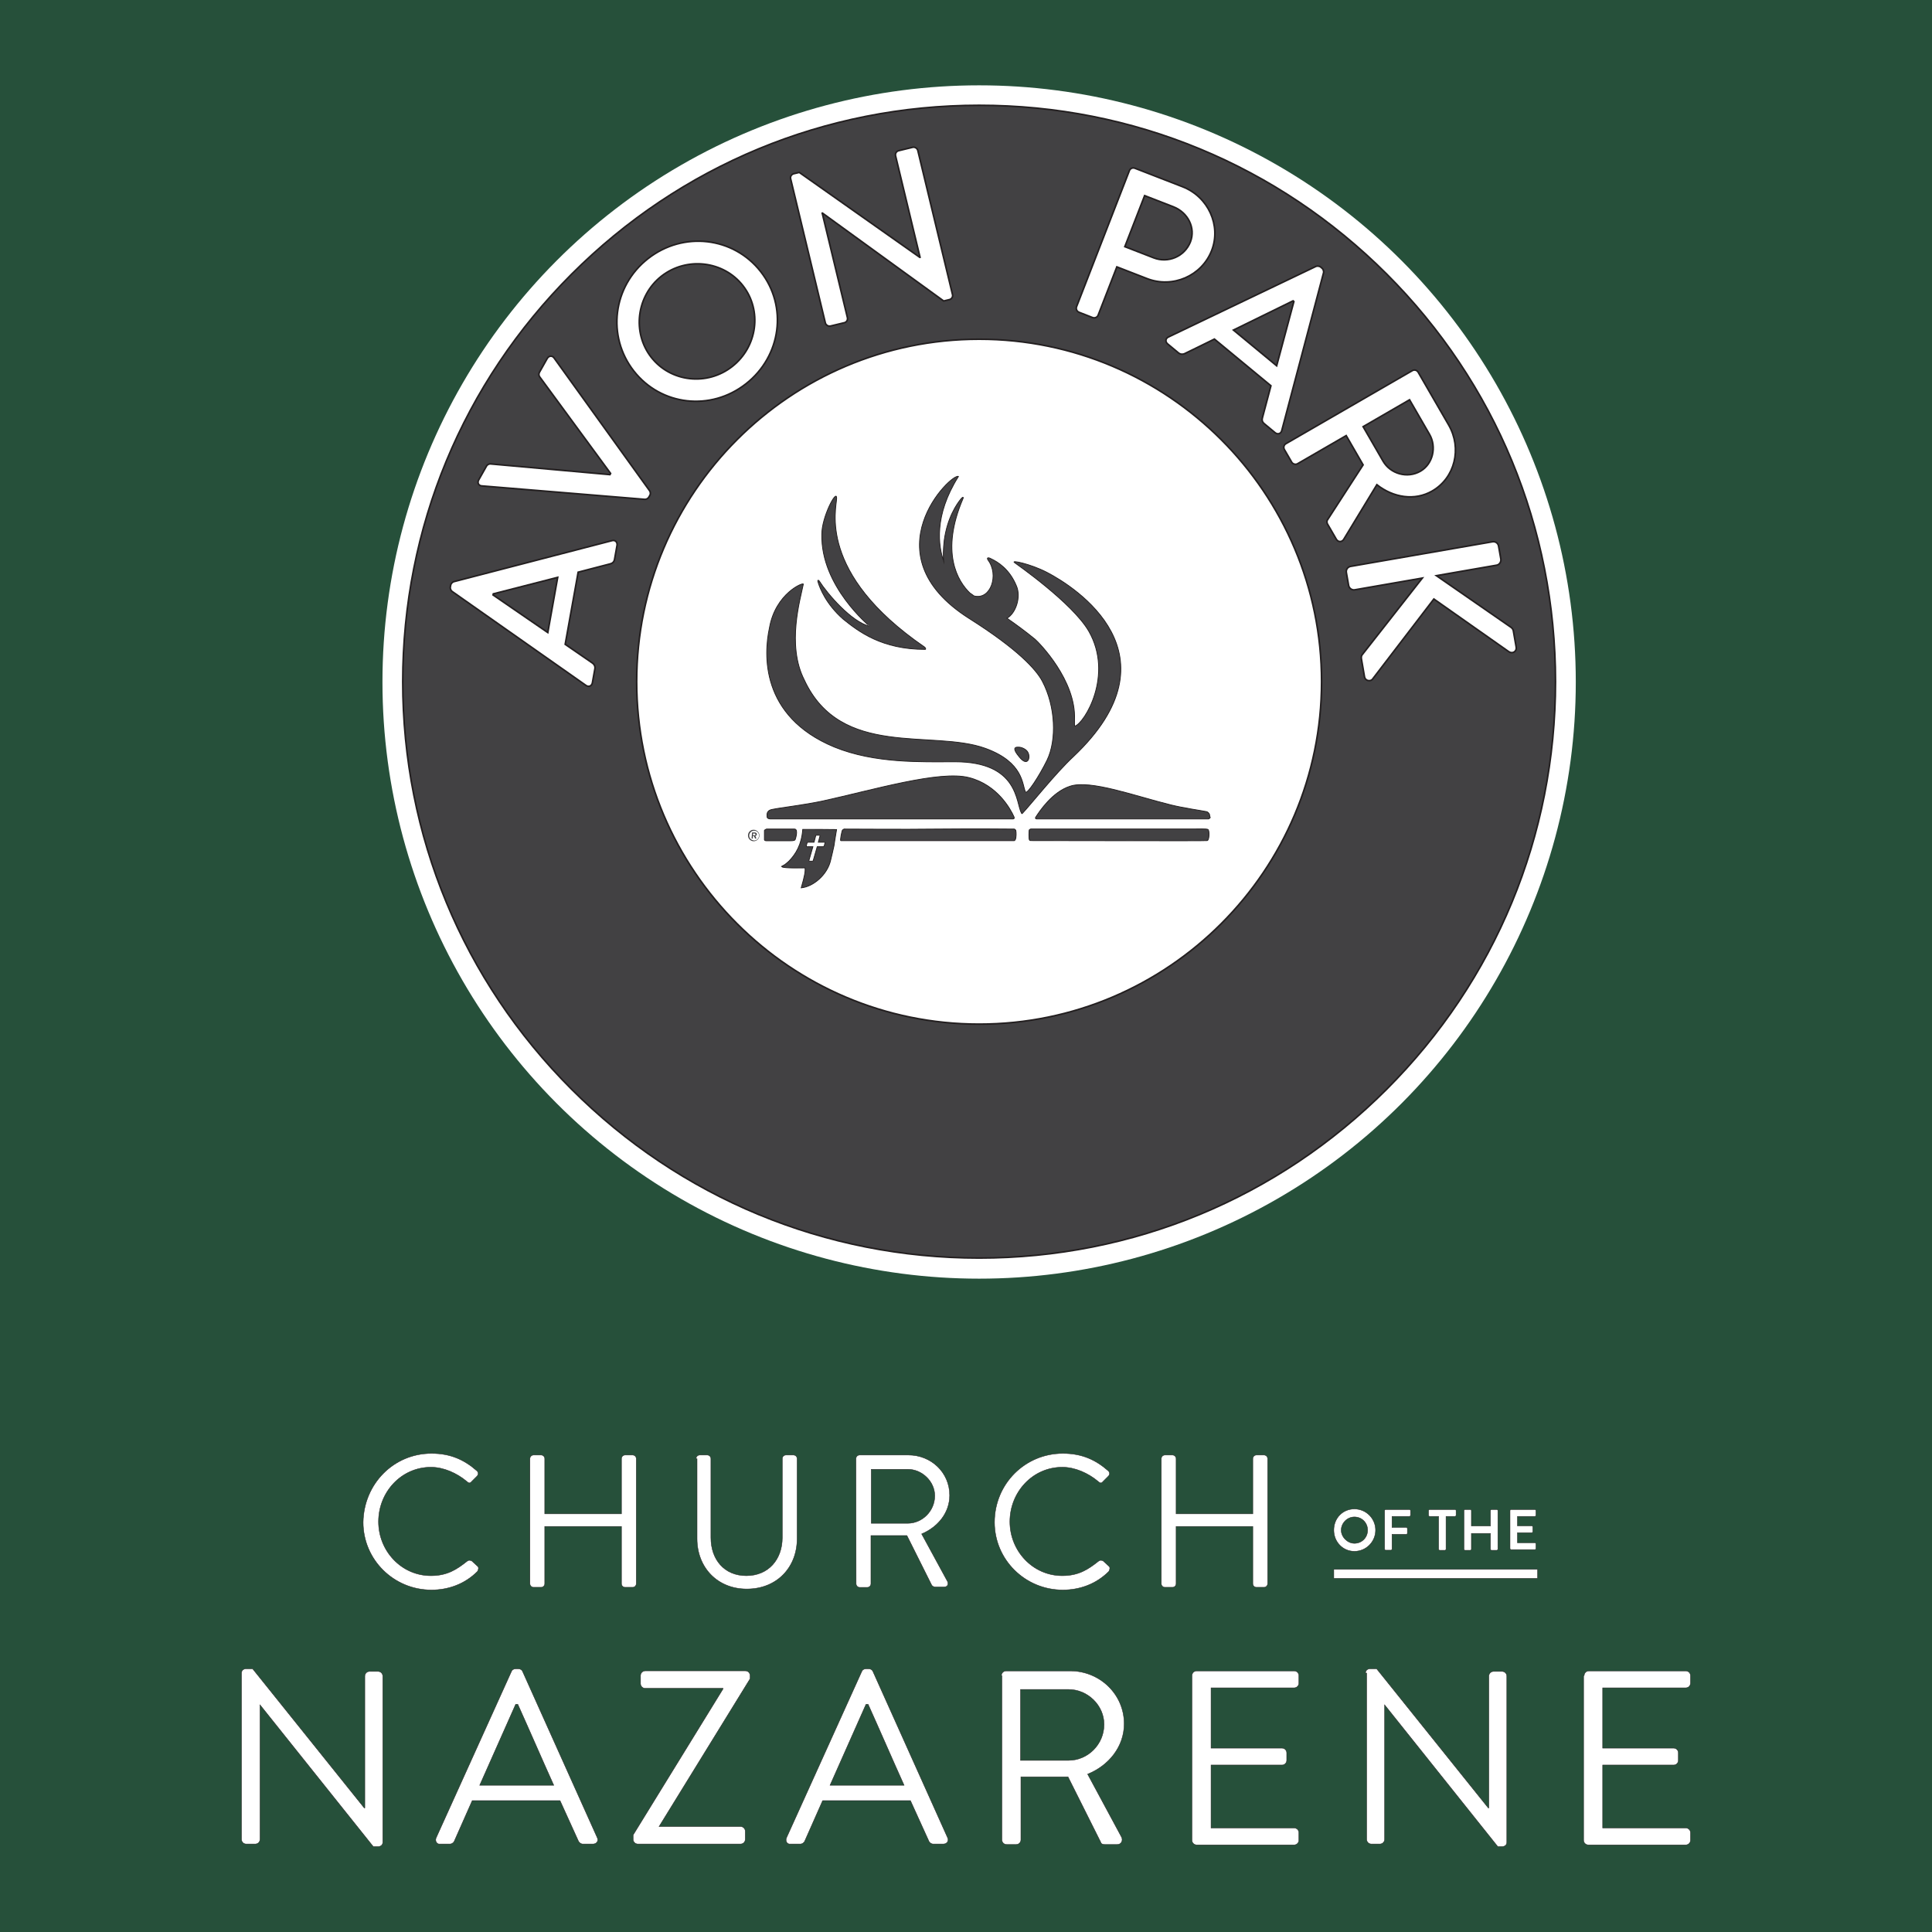 <?xml version="1.0" encoding="utf-8"?>
<!-- Generator: Adobe Illustrator 26.0.1, SVG Export Plug-In . SVG Version: 6.00 Build 0)  -->
<svg version="1.1" xmlns="http://www.w3.org/2000/svg" xmlns:xlink="http://www.w3.org/1999/xlink" x="0px" y="0px"
	 viewBox="0 0 2400 2400" style="enable-background:new 0 0 2400 2400;" xml:space="preserve">
<style type="text/css">
	.st0{fill:#26503A;}
	.st1{display:none;fill:#242424;stroke:#FFFFFF;stroke-width:0.5;stroke-miterlimit:10;}
	.st2{fill:#FFFFFF;stroke:#231F20;stroke-width:0.5;stroke-miterlimit:10;}
	.st3{fill-rule:evenodd;clip-rule:evenodd;fill:#FFFFFF;stroke:#231F20;stroke-width:0.5;stroke-miterlimit:10;}
	.st4{fill:#FFFFFF;}
	.st5{fill:#424143;stroke:#231F20;stroke-width:2;stroke-miterlimit:10;}
	.st6{fill:#424143;}
	.st7{fill-rule:evenodd;clip-rule:evenodd;fill:#424143;stroke:#231F20;stroke-miterlimit:10;}
	.st8{fill:#424143;stroke:#231F20;stroke-miterlimit:10;}
</style>
<g id="Background">
	<rect class="st0" width="2400" height="2400"/>
	<path class="st1" d="M1122.6,1623c0-3.1,2.5-5,5.6-5h7.5l131,163.3c0,0,0,0,0.6,0v-154.6c0-3.1,2.5-5.6,5.6-5.6h9.9
		c3.1,0,5.6,2.5,5.6,5.6v195c0,3.1-2.5,5-5.6,5h-5.6l-132.9-166.4l0,0v157.7c0,3.1-2.5,5.6-5.6,5.6h-10.6c-3.1,0-5.6-2.5-5.6-5.6
		V1623z"/>
</g>
<g id="AP-Logo_00000026886051949588681230000006510708863788541871_">
	<g id="AP-Logo">
		<g id="Church_of_the_Nazarene">
			<g>
				<path class="st2" d="M536,1805.5c23.7,0,40.8,7.9,56.5,21.7c2,2,2,4.6,0,6.6l-6.6,6.6c-2,2.6-3.9,2-5.9,0
					c-12.5-10.5-28.9-17.8-44.7-17.8c-36.8,0-65.1,30.9-65.1,67.7c0,36.2,28.3,67.1,65.1,67.1c20.4,0,32.2-7.9,44.7-17.8
					c2.6-2,3.9-1.3,5.9-0.7l7.2,6.6c2,1.3,1.3,4.6,0,6.6c-15.8,15.8-36.2,23-57.2,23c-46.7,0-84.8-37.5-84.8-84.1
					C451.9,1843,489.3,1805.5,536,1805.5z"/>
				<path class="st2" d="M658.3,1812.1c0-2.6,2-4.6,4.6-4.6h9.2c2.6,0,4.6,2,4.6,4.6v68.4H772v-68.4c0-2.6,2-4.6,4.6-4.6h9.2
					c2.6,0,4.6,2,4.6,4.6v155.1c0,2.6-2,4.6-4.6,4.6h-9.2c-2.6,0-4.6-2-4.6-4.6v-71h-95.3v71c0,2.6-2,4.6-4.6,4.6h-9.2
					c-2.6,0-4.6-2-4.6-4.6V1812.1z"/>
				<path class="st2" d="M864.7,1812.1c0-2.6,2-4.6,4.6-4.6h9.2c2.6,0,4.6,2,4.6,4.6v98c0,27,16.4,47.3,44,47.3
					c27.6,0,44.7-20.4,44.7-47.3v-98c0-2.6,2-4.6,4.6-4.6h9.2c2.6,0,4.6,2,4.6,4.6v99.3c0,35.5-25,62.5-62.5,62.5
					c-36.8,0-61.8-27-61.8-62.5v-99.3H864.7z"/>
				<path class="st2" d="M1063.3,1812.1c0-2.6,2-4.6,4.6-4.6h60.5c28.3,0,51.3,21.7,51.3,50c0,21.7-14.5,39.4-34.8,48l32.2,59.2
					c1.3,3.3,0,6.6-3.9,6.6h-11.8c-2,0-3.3-1.3-3.9-2l-30.9-61.8h-44.7v59.8c0,2.6-2,4.6-4.6,4.6h-9.2c-2.6,0-4.6-2-4.6-4.6
					L1063.3,1812.1L1063.3,1812.1z M1127.7,1892.3c17.8,0,33.5-15.1,33.5-34.2c0-17.8-15.8-32.9-33.5-32.9h-45.4v67.1H1127.7z"/>
				<path class="st2" d="M1320.3,1805.5c23.7,0,40.8,7.9,56.5,21.7c2,2,2,4.6,0,6.6l-6.6,6.6c-2,2.6-3.9,2-5.9,0
					c-12.5-10.5-28.9-17.8-44.7-17.8c-36.8,0-65.1,30.9-65.1,67.7c0,36.2,28.3,67.1,65.1,67.1c20.4,0,32.2-7.9,44.7-17.8
					c2.6-2,3.9-1.3,5.9-0.7l7.2,6.6c2,1.3,1.3,4.6,0,6.6c-15.8,15.8-36.2,23-57.2,23c-46.7,0-84.8-37.5-84.8-84.1
					C1235.5,1843,1273.6,1805.5,1320.3,1805.5z"/>
				<path class="st2" d="M1442.6,1812.1c0-2.6,2-4.6,4.6-4.6h9.2c2.6,0,4.6,2,4.6,4.6v68.4h95.3v-68.4c0-2.6,2-4.6,4.6-4.6h9.2
					c2.6,0,4.6,2,4.6,4.6v155.1c0,2.6-2,4.6-4.6,4.6h-9.2c-2.6,0-4.6-2-4.6-4.6v-71H1461v71c0,2.6-2,4.6-4.6,4.6h-9.2
					c-2.6,0-4.6-2-4.6-4.6V1812.1z"/>
			</g>
			<g>
				<path class="st2" d="M300,2078.3c0-3.3,2.6-5.3,5.9-5.3h7.9l138.7,172.9c0,0,0,0,0.7,0v-163.7c0-3.3,2.6-5.9,5.9-5.9h10.5
					c3.3,0,5.9,2.6,5.9,5.9v206.4c0,3.3-2.6,5.3-5.9,5.3h-5.9L323,2117.8l0,0v167c0,3.3-2.6,5.9-5.9,5.9h-11.2
					c-3.3,0-5.9-2.6-5.9-5.9V2078.3z"/>
				<path class="st2" d="M541.9,2282.8l93.4-206.4c0.7-2,2.6-3.3,5.3-3.3h3.3c2.6,0,4.6,1.3,5.3,3.3l92.7,206.4
					c2,3.9-0.7,7.9-5.3,7.9H724c-2.6,0-4.6-2-5.3-3.3l-23-50.6H586.6l-22.4,50.6c-0.7,1.3-2.6,3.3-5.3,3.3h-12.5
					C542.6,2291.3,540,2286.7,541.9,2282.8z M687.9,2217.7c-15.1-33.5-29.6-67.1-44.7-100.6h-2.6l-44.7,100.6H687.9z"/>
				<path class="st2" d="M786.5,2279.5L898.2,2098v-0.7h-96.6c-3.3,0-5.9-2.6-5.9-5.9v-9.9c0-3.3,2.6-5.9,5.9-5.9h124.3
					c3.3,0,5.9,2.6,5.9,5.9v3.9L818.7,2269l0,0h101.2c3.3,0,5.9,2.6,5.9,5.9v9.9c0,3.3-2.6,5.9-5.9,5.9H792.4
					c-3.3,0-5.9-2.6-5.9-5.9V2279.5z"/>
				<path class="st2" d="M977.1,2282.8l93.4-206.4c0.7-2,2.6-3.3,5.3-3.3h3.3c2.6,0,4.6,1.3,5.3,3.3l92.7,206.4
					c2,3.9-0.7,7.9-5.3,7.9h-12.5c-2.6,0-4.6-2-5.3-3.3l-23-50.6h-109.1l-22.4,50.6c-0.7,1.3-2.6,3.3-5.3,3.3h-12.5
					C977.8,2291.3,975.2,2286.7,977.1,2282.8z M1123.1,2217.7c-15.1-33.5-29.6-67.1-44.7-100.6h-2.6l-44.7,100.6H1123.1z"/>
				<path class="st2" d="M1244,2081.6c0-3.3,2.6-5.9,5.9-5.9h79.5c36.8,0,67.1,28.9,67.1,65.7c0,28.3-19.1,51.9-45.4,62.5l42.1,78.2
					c2,3.9,0,9.2-5.3,9.2h-15.8c-2.6,0-4.6-1.3-4.6-2.6l-40.8-81.5h-58.5v78.2c0,3.3-2.6,5.9-5.9,5.9h-11.8c-3.3,0-5.9-2.6-5.9-5.9
					v-203.8H1244z M1327.5,2186.8c23.7,0,44-19.7,44-44.7c0-23.7-20.4-43.4-44-43.4h-59.8v88.1H1327.5z"/>
				<path class="st2" d="M1480.7,2081.6c0-3.3,2.6-5.9,5.9-5.9h121c3.3,0,5.9,2.6,5.9,5.9v9.2c0,3.3-2.6,5.9-5.9,5.9h-103.2v74.9
					h88.1c3.3,0,5.9,2.6,5.9,5.9v9.2c0,3.3-2.6,5.9-5.9,5.9h-88.1v78.2h103.2c3.3,0,5.9,2.6,5.9,5.9v9.2c0,3.3-2.6,5.9-5.9,5.9h-121
					c-3.3,0-5.9-2.6-5.9-5.9V2081.6z"/>
				<path class="st2" d="M1696.3,2078.3c0-3.3,2.6-5.3,5.9-5.3h7.9l138.7,172.9c0,0,0,0,0.7,0v-163.7c0-3.3,2.6-5.9,5.9-5.9h10.5
					c3.3,0,5.9,2.6,5.9,5.9v206.4c0,3.3-2.6,5.3-5.9,5.3h-5.3L1720,2117.8l0,0v167c0,3.3-2.6,5.9-5.9,5.9h-10.5
					c-3.3,0-5.9-2.6-5.9-5.9v-206.4H1696.3z"/>
				<path class="st2" d="M1967.9,2081.6c0-3.3,2.6-5.9,5.9-5.9h120.3c3.3,0,5.9,2.6,5.9,5.9v9.2c0,3.3-2.6,5.9-5.9,5.9h-103.2v74.9
					h88.1c3.3,0,5.9,2.6,5.9,5.9v9.2c0,3.3-2.6,5.9-5.9,5.9h-88.1v78.2h103.2c3.3,0,5.9,2.6,5.9,5.9v9.2c0,3.3-2.6,5.9-5.9,5.9h-121
					c-3.3,0-5.9-2.6-5.9-5.9v-204.5H1967.9z"/>
			</g>
			<g>
				<path class="st2" d="M1682.5,1874.5c14.5,0,26.3,11.8,26.3,26.3c0,14.5-11.8,26.3-26.3,26.3c-14.5,0-25.6-11.8-25.6-26.3
					C1656.9,1885.7,1668.1,1874.5,1682.5,1874.5z M1682.5,1917.2c9.2,0,16.4-7.2,16.4-16.4s-7.2-16.4-16.4-16.4
					c-9.2,0-16.4,7.9-16.4,16.4C1666.1,1909.4,1674,1917.2,1682.5,1917.2z"/>
				<path class="st2" d="M1720,1876.5c0-0.7,0.7-1.3,1.3-1.3h29.6c0.7,0,1.3,0.7,1.3,1.3v5.9c0,0.7-0.7,1.3-1.3,1.3h-21.7v13.8h17.8
					c0.7,0,1.3,0.7,1.3,1.3v5.9c0,0.7-0.7,1.3-1.3,1.3h-17.8v18.4c0,0.7-0.7,1.3-1.3,1.3h-6.6c-0.7,0-1.3-0.7-1.3-1.3V1876.5z"/>
				<path class="st2" d="M1787.1,1883.7h-11.2c-0.7,0-1.3-0.7-1.3-1.3v-5.9c0-0.7,0.7-1.3,1.3-1.3h31.6c0.7,0,1.3,0.7,1.3,1.3v5.9
					c0,0.7-0.7,1.3-1.3,1.3h-11.2v40.8c0,0.7-0.7,1.3-1.3,1.3h-6.6c-0.7,0-1.3-0.7-1.3-1.3L1787.1,1883.7L1787.1,1883.7z"/>
				<path class="st2" d="M1818.6,1876.5c0-0.7,0.7-1.3,1.3-1.3h6.6c0.7,0,1.3,0.7,1.3,1.3v19.1h23.7v-19.1c0-0.7,0.7-1.3,1.3-1.3
					h6.6c0.7,0,1.3,0.7,1.3,1.3v48c0,0.7-0.7,1.3-1.3,1.3h-6.6c-0.7,0-1.3-0.7-1.3-1.3v-19.7h-23.7v19.7c0,0.7-0.7,1.3-1.3,1.3h-6.6
					c-0.7,0-1.3-0.7-1.3-1.3V1876.5z"/>
				<path class="st2" d="M1875.8,1876.5c0-0.7,0.7-1.3,1.3-1.3h29.6c0.7,0,1.3,0.7,1.3,1.3v5.9c0,0.7-0.7,1.3-1.3,1.3H1885v11.8
					h17.8c0.7,0,1.3,0.7,1.3,1.3v5.9c0,0.7-0.7,1.3-1.3,1.3H1885v12.5h21.7c0.7,0,1.3,0.7,1.3,1.3v5.9c0,0.7-0.7,1.3-1.3,1.3h-29.6
					c-0.7,0-1.3-0.7-1.3-1.3V1876.5z"/>
			</g>
			<rect x="1656.9" y="1949.5" class="st3" width="253.1" height="11.2"/>
		</g>
		<g id="Avon-Park-Logo_00000070798094431849275280000002615969919565565097_">
			<g id="Avon-Park-Ring_00000164511881898484531090000005712956992516840589_">
				<circle id="Circle-White-Background" class="st4" cx="1216.3" cy="847.2" r="741.2"/>
				<g id="Letter-Centers">
					<path id="R-Center-Gray" class="st5" d="M1751,496.6l-57.7,33.4l24.8,42.9c9.1,15.7,30.1,21.9,46.5,12.4
						c15.4-8.9,20.3-30.1,11.2-45.8L1751,496.6z"/>
					<polygon id="A-Center-Gray_00000050660372696306662640000018319405020431316112_" class="st5" points="1532.2,410 
						1585.9,454.4 1607.3,374.6 1606.3,373.7 					"/>
					<path id="P-Center-Gray" class="st5" d="M1457.7,256.9l-35.8-13.9l-24.6,63.4l35.8,13.9c17.9,7,38.5-1.5,45.7-19.9
						C1485.5,283,1475.6,263.9,1457.7,256.9z"/>
					<polygon id="A-Center-Gray" class="st5" points="612.5,739.1 680.5,785.8 692.8,717.2 612.8,737.7 					"/>
					<path id="O-Center-Gray" class="st5" d="M821.7,343c-31.1,24.4-36.7,70.2-12.7,100.9c24.2,30.9,69.5,35.8,100.6,11.4
						c31.4-24.6,37.4-69.7,13.2-100.6C898.9,324.1,853.1,318.5,821.7,343z"/>
				</g>
				<path id="Avon-Park-Ring" class="st5" d="M1722.7,340.5c-135.2-135.2-315.1-209.7-506.3-209.7c-191.3,0-371.1,74.5-506.3,209.7
					C574.8,475.7,500.3,655.6,500.3,846.8s74.5,371.1,209.7,506.3c135.2,135.2,315.1,209.7,506.3,209.7
					c191.3,0,371.1-74.5,506.3-209.7c135.2-135.2,209.7-315.1,209.7-506.3S1857.9,475.7,1722.7,340.5z M1640.4,331.6l2.1,1.8
					c1.1,0.9,2.1,3.5,1.7,5.3L1592.2,535c-1,3.8-5,5.1-8.2,2.5l-13.5-11.2c-2.6-2.1-3-4.6-2.3-7.2l10.6-39.9l-70.2-58
					c-12.3,6.2-24.7,12-37,18.1c-1.9,0.9-5,1.2-7.6-0.9l-13.5-11.2c-3.2-2.7-2.7-6.8,0.9-8.5l183.4-87.8
					C1636.5,330.2,1639.3,330.7,1640.4,331.6z M1337.3,381.1l65.7-169.2c1-2.6,4-4,6.8-2.9l59.2,23c31.9,12.4,48.2,48.1,36.2,79.1
					c-12.3,31.7-48.5,47.3-80.2,35l-37.6-14.6l-23.3,60.1c-1,2.6-4.2,3.9-6.8,2.9l-16.9-6.6C1337.5,386.7,1336.4,383.6,1337.3,381.1
					z M986.1,215.8l6.8-1.6l149.7,105.5l0.3-0.1l-30.4-126.1c-0.6-2.7,0.9-5.6,3.9-6.3l17.3-4.2c2.7-0.7,5.7,1.2,6.4,3.8l43.2,179.4
					c0.6,2.7-1.3,5.4-4,6l-7,1.7l-150.6-109.2l-0.3,0.1l31.3,129.8c0.6,2.7-0.9,5.6-3.9,6.3l-17.1,4.1c-2.7,0.7-5.7-1.2-6.4-3.8
					l-43.2-179.4C981.5,219.2,983.4,216.4,986.1,215.8z M805,321.3c43.8-34.3,106.1-27.1,139.9,16.1
					c33.8,43.2,25.6,104.9-18.2,139.3S821.2,504,787.4,460.9C753.6,417.7,761.2,355.7,805,321.3z M594.7,596.1l9.7-17.2
					c1.1-1.9,3.5-2.8,5-2.6l148.3,13.3l0.8-1.5l-88.1-120c-0.9-1.2-1.5-3.4-0.3-5.6l9.7-17.2c2.1-3.6,6.3-3.8,8.5-0.6L807,609.7
					c1,1.5,1.4,3.7,0.3,5.6l-1.4,2.4c-1,1.7-3.1,2.7-5,2.6l-202.4-16.7C594.6,603.4,592.6,599.7,594.7,596.1z M766.5,677.5
					l-3.1,17.3c-0.6,3.3-2.6,4.9-5.2,5.6l-40,10.4l-16.1,89.6c11.4,7.7,22.5,15.6,34,23.4c1.7,1.2,3.5,3.7,2.9,7l-3.1,17.3
					c-0.7,4.1-4.6,5.7-7.9,3.4L561.5,734.6c-1.5-1.1-2.4-3.8-2.1-5.2l0.5-2.7c0.2-1.4,2-3.6,3.8-4.1l196.6-51
					C764.1,670.5,767.2,673.4,766.5,677.5z M1216.3,1272.2c-234.6,0-425.4-190.8-425.4-425.4s190.8-425.4,425.4-425.4
					s425.4,190.8,425.4,425.4S1450.9,1272.2,1216.3,1272.2z M1660,669.8l-10.9-18.8c-1.1-1.9-0.8-4.1-0.1-5.1l44.3-68.4l-21-36.4
					l-60.5,35c-2.4,1.4-5.8,0.4-7.2-2l-9.1-15.7c-1.5-2.7-0.5-5.8,1.9-7.2l157.1-90.8c2.4-1.4,5.6-0.7,7.2,2l37.9,65.6
					c16.7,28.9,7.8,65.6-20.4,81.9c-21.8,12.6-48.4,8.3-68.8-7.8l-41.2,67.9C1667.2,673.4,1662.4,673.9,1660,669.8z M1874.4,809.6
					l-93.2-65.5l-76.4,99.8c-2.3,2.7-8.8,2.4-9.8-3.4l-3.8-21.9c-0.5-2.7,0.3-4.6,1-5.3l74.7-95.2l-84,14.6c-3.5,0.6-7-1.9-7.6-5.5
					l-2.8-15.9c-0.7-3.8,1.8-7.1,5.3-7.7L1854,673c3.5-0.6,7,1.6,7.6,5.5l2.8,15.9c0.6,3.6-1.8,7.1-5.3,7.7l-74.8,13l92,63.7
					c1.5,0.9,3.2,2.5,3.6,4.7l3.6,20.6C1884.3,809,1879.1,812.7,1874.4,809.6z"/>
			</g>
			<g id="Bird-Bible">
				<g id="Registered_Mark">
					<path class="st6" d="M937.5,1034.1h-2.8c-0.5,0-0.5,0-0.5,0.5l-0.5,6.6c0,0.5,0,0.5,0.5,0.5h0.5c0.5,0,0.5-0.5,0.5-0.5v-2.6
						h1.4l1.2,2.6l0.5,0.5h0.7c0.5,0,0.5-0.5,0.5-0.7c-0.5-0.7-0.7-1.4-1.2-2.6c0.7,0,1.9-0.7,1.9-2.1
						C940.1,1034.8,938.9,1034.1,937.5,1034.1z M937.3,1037.7h-1.9v-0.2v-2.1h1.9c0.7,0,1.2,0.5,1.2,1.2S938,1037.7,937.3,1037.7z"
						/>
					<path class="st6" d="M936.3,1030.8c-4-0.2-7.1,3.1-7.1,7.1c0,4,3.3,7.1,7.1,7.1c3.8,0,7.1-3.3,7.1-7.1
						C943.4,1034.1,940.1,1030.8,936.3,1030.8z M936.8,1044.1c-3.8-0.5-6.1-2.8-6.1-6.1c0-3.3,2.8-6.1,6.1-6.1s6.1,2.6,6.1,6.1
						C942.9,1041.2,940.3,1044.1,936.8,1044.1z"/>
				</g>
				<g id="Bible">
					<path class="st7" d="M1259.9,1029.9c-2.8,0-47.5-0.5-98.4,0c-42.3,0.5-88.2,0-113,0c-0.7,0.5-1.4,0.7-1.9,1.2
						c-0.7,0.7-3.3,13.2-2.1,13.2c1.7,0,212.8,0,215.4,0c0.7-0.2,0.9-0.7,1.4-1.4c1.2-2.8,1.2-9,0.5-11.6
						C1261.3,1030.6,1260.4,1029.9,1259.9,1029.9z"/>
					<path class="st7" d="M987,1029.9c-0.7,0-4.5,0-5,0c-1.4,0-21.5,0-29.8,0c-0.7,0.5-2.1,0.7-2.6,1.7c0,0.7,0,10.9,0,11.6
						c0,0.5,0.9,1.2,2.1,1.2c8.3,0,28.4,0,30.3,0c0.2,0,4.5,0.2,5.7-1.2C988.2,1042.2,992,1029.9,987,1029.9z"/>
					<path class="st7" d="M1500.4,1030.3c-2.4-0.9-13-0.5-16.3-0.5c-12.5,0-147.3,0-203.6,0c-0.7,0.5-1.7,0.5-1.9,1.2
						c-0.5,0.9-0.5,11.1,0,11.8c0,0.7,0.7,1.4,1.9,1.4c54.9,0,216.6,0.5,219.2,0C1502.3,1043.6,1502.7,1031.3,1500.4,1030.3z"/>
					<path class="st7" d="M1203.8,966c-36.4-9.5-119.4,15.4-182.1,29.1c-23.4,5-52.7,8.3-62.4,10.4c-7.8,1.4-6.4,7.1-6.4,9.2
						c0,2.6,4.3,2.6,4.3,2.6h301c0,0,2.6,0.2,1.4-2.6C1255.4,1005.3,1239.1,975,1203.8,966z"/>
					<path class="st7" d="M1502.5,1011.7c-0.5-1.2-2.1-3.3-4-3.5c-6.9-1.4-27.7-4.3-44-8.3c-44.2-10.9-100.3-31.7-125.3-23.2
						c-22,7.1-37.8,31-42.6,38.5c-1.2,1.9,1.2,2.1,1.2,2.1h213c0,0,1.2,0,1.4-0.5c0.5-0.5,1.2-0.7,1.2-1.4
						C1502.7,1014.5,1502.7,1012.4,1502.5,1011.7z"/>
					<path class="st8" d="M980.2,1069.6c-2.6,2.6-8.7,7.1-9,7.1c2.1,2.1,26.7,1.4,28.8,1.4c0.7,4-0.5,10.4-4.7,24.8
						c15.1-1.4,32.9-16.6,36.7-35c1.2-5,2.8-11.6,4-17.3c1.4-10.2,3.3-19.9,3.3-20.1c-13.5-0.2-27.9-0.2-42.1-0.2
						C995.8,1049.5,988.4,1061.1,980.2,1069.6z M1002.4,1047.6c0.5-0.7,0.7-1.4,1.2-1.4h7.6l2.1-8c0-0.5,0.7-0.7,1.4-0.7h2.8
						c0.7,0,1.2,0.5,1.2,0.7l-2.1,8h7.6c0.9,0.2,0.9,0.9,0.5,1.4l-0.7,2.8c-0.5,0.7-0.7,1.4-1.2,1.4h-7.6l-5,17.3
						c0,0.5-0.7,0.7-1.4,0.7h-2.8c-0.7,0-1.2-0.5-1.2-0.7l5-17.3h-7.6c-0.5,0-0.5-0.7-0.5-1.4L1002.4,1047.6z"/>
				</g>
				<g id="Bird">
					<path class="st8" d="M1266,928.2c-7.6-0.7-6.9,3.5,0,11.8c10.4,13.2,14.4,1.7,11.1-5C1275,930.3,1268.4,928.2,1266,928.2z"/>
					<path class="st8" d="M1148.5,803.8c-134.1-92-109.2-172.6-109.2-185.1c0-11.8-18.7,24.1-18.4,45.2c-1.4,64.8,59.8,114,59.1,114
						c-22.7-5.7-52.3-40.4-62.4-56.3c-0.5-0.7-2.6-2.1-1.2,2.1c2.1,6.9,9.7,26.7,31,45.4c19.4,15.6,48,37.6,101.9,37.6
						C1150.4,806.7,1149.9,804.8,1148.5,803.8z"/>
					<path class="st8" d="M1300.3,710.9c-20.1-10.4-45.9-15.8-39.7-11.8c0.5,0.5,71.6,49.7,92,85.1c31,54.4-5.4,114.2-17.3,117.8
						c-0.7,0.5-0.5-3.3-0.5-8c2.1-48.9-44-95.5-48.9-99.8c-12.5-10.2-24.1-18.7-35-26.2c10.9-6.1,17.7-26.2,11.8-40
						c-8.7-21.3-23.4-30-31.4-33.8c-1.9-1.2-6.4-2.6-4,1.4c14,18.4,3.5,50.1-17.3,44.7c-1.9-1.2-3.3-2.6-5-3.5
						c-15.1-14.4-37.4-50.4-8.7-117.5c0.7-0.7,0.5-3.3-2.6,0.5c-5,6.1-17,23.2-20.8,51.8c-1.2,10.9-1.4,19.2-0.7,25.5
						c-6.4-18.4-12.5-56.3,18.4-105.2c-8.3-5-112.3,96.5,13,176.2c61,38.5,83.7,63.8,91.3,78.3c16.3,31,18,72.8,5.7,98.1
						c-9.5,19.4-24.8,42.8-26.7,39.3c-4.3-8.7-1.9-36.7-49.7-54.1c-66-23.9-179.7,13-225.1-85.1c-22.2-43.3-4.7-101.2-1.2-118.9
						c0.5-2.8-34.5,11.1-42.1,54.4c-6.9,31.7-11.8,109.5,80.4,147.8c50.8,20.8,109.2,18.4,149.9,18.4c79.7,0,75.7,51.1,82.8,63.8
						c0.5,0.5,0.5,1.2,1.4,0c8.7-9,41.4-50.1,63.1-70.2C1467.5,813,1335.6,729.1,1300.3,710.9z"/>
				</g>
			</g>
		</g>
	</g>
</g>
</svg>
